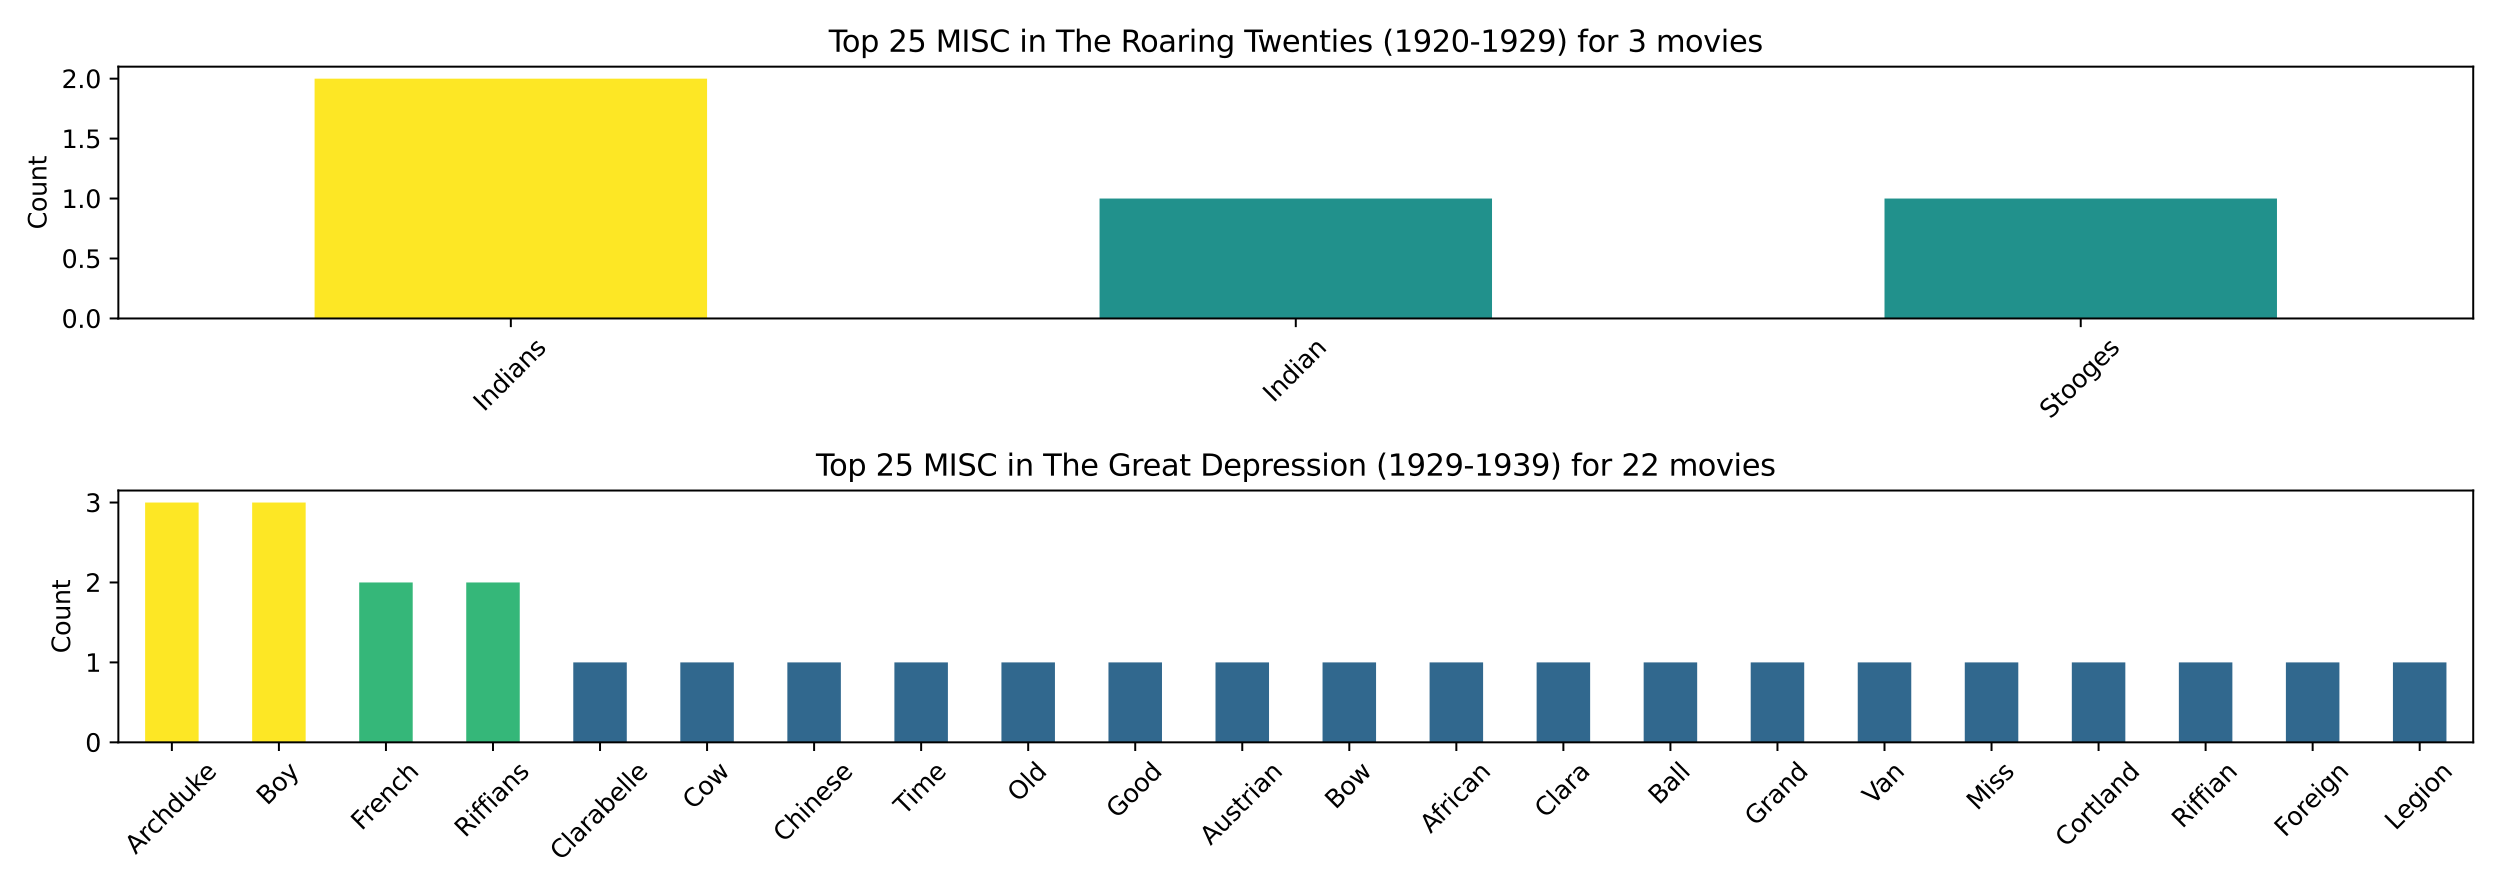<?xml version="1.0" encoding="utf-8" standalone="no"?>
<!DOCTYPE svg PUBLIC "-//W3C//DTD SVG 1.1//EN"
  "http://www.w3.org/Graphics/SVG/1.1/DTD/svg11.dtd">
<svg xmlns:xlink="http://www.w3.org/1999/xlink" width="1008pt" height="360pt" viewBox="0 0 1008 360" xmlns="http://www.w3.org/2000/svg" version="1.1">
 <defs>
  <style type="text/css">*{stroke-linejoin: round; stroke-linecap: butt}</style>
 </defs>
 <g id="figure_1">
  <g id="patch_1">
   <path d="M 0 360 
L 1008 360 
L 1008 0 
L 0 0 
z
" style="fill: #ffffff"/>
  </g>
  <g id="axes_1">
   <g id="patch_2">
    <path d="M 47.72 128.398 
L 997.2 128.398 
L 997.2 26.88 
L 47.72 26.88 
z
" style="fill: #ffffff"/>
   </g>
   <g id="patch_3">
    <path d="M 126.843 128.398 
L 285.09 128.398 
L 285.09 31.714 
L 126.843 31.714 
z
" clip-path="url(#p04b1a02434)" style="fill: #fde725"/>
   </g>
   <g id="patch_4">
    <path d="M 443.337 128.398 
L 601.583 128.398 
L 601.583 80.056 
L 443.337 80.056 
z
" clip-path="url(#p04b1a02434)" style="fill: #21918c"/>
   </g>
   <g id="patch_5">
    <path d="M 759.83 128.398 
L 918.077 128.398 
L 918.077 80.056 
L 759.83 80.056 
z
" clip-path="url(#p04b1a02434)" style="fill: #21918c"/>
   </g>
   <g id="matplotlib.axis_1">
    <g id="xtick_1">
     <g id="line2d_1">
      <defs>
       <path id="m61837e704a" d="M 0 0 
L 0 3.5 
" style="stroke: #000000; stroke-width: 0.8"/>
      </defs>
      <g>
       <use xlink:href="#m61837e704a" x="205.967" y="128.398" style="stroke: #000000; stroke-width: 0.8"/>
      </g>
     </g>
     <g id="text_1">
      <!-- Indians -->
      <g transform="translate(195.158 166.29) rotate(-45) scale(0.1 -0.1)">
       <defs>
        <path id="DejaVuSans-49" d="M 628 4666 
L 1259 4666 
L 1259 0 
L 628 0 
L 628 4666 
z
" transform="scale(0.016)"/>
        <path id="DejaVuSans-6e" d="M 3513 2113 
L 3513 0 
L 2938 0 
L 2938 2094 
Q 2938 2591 2744 2837 
Q 2550 3084 2163 3084 
Q 1697 3084 1428 2787 
Q 1159 2491 1159 1978 
L 1159 0 
L 581 0 
L 581 3500 
L 1159 3500 
L 1159 2956 
Q 1366 3272 1645 3428 
Q 1925 3584 2291 3584 
Q 2894 3584 3203 3211 
Q 3513 2838 3513 2113 
z
" transform="scale(0.016)"/>
        <path id="DejaVuSans-64" d="M 2906 2969 
L 2906 4863 
L 3481 4863 
L 3481 0 
L 2906 0 
L 2906 525 
Q 2725 213 2448 61 
Q 2172 -91 1784 -91 
Q 1150 -91 751 415 
Q 353 922 353 1747 
Q 353 2572 751 3078 
Q 1150 3584 1784 3584 
Q 2172 3584 2448 3432 
Q 2725 3281 2906 2969 
z
M 947 1747 
Q 947 1113 1208 752 
Q 1469 391 1925 391 
Q 2381 391 2643 752 
Q 2906 1113 2906 1747 
Q 2906 2381 2643 2742 
Q 2381 3103 1925 3103 
Q 1469 3103 1208 2742 
Q 947 2381 947 1747 
z
" transform="scale(0.016)"/>
        <path id="DejaVuSans-69" d="M 603 3500 
L 1178 3500 
L 1178 0 
L 603 0 
L 603 3500 
z
M 603 4863 
L 1178 4863 
L 1178 4134 
L 603 4134 
L 603 4863 
z
" transform="scale(0.016)"/>
        <path id="DejaVuSans-61" d="M 2194 1759 
Q 1497 1759 1228 1600 
Q 959 1441 959 1056 
Q 959 750 1161 570 
Q 1363 391 1709 391 
Q 2188 391 2477 730 
Q 2766 1069 2766 1631 
L 2766 1759 
L 2194 1759 
z
M 3341 1997 
L 3341 0 
L 2766 0 
L 2766 531 
Q 2569 213 2275 61 
Q 1981 -91 1556 -91 
Q 1019 -91 701 211 
Q 384 513 384 1019 
Q 384 1609 779 1909 
Q 1175 2209 1959 2209 
L 2766 2209 
L 2766 2266 
Q 2766 2663 2505 2880 
Q 2244 3097 1772 3097 
Q 1472 3097 1187 3025 
Q 903 2953 641 2809 
L 641 3341 
Q 956 3463 1253 3523 
Q 1550 3584 1831 3584 
Q 2591 3584 2966 3190 
Q 3341 2797 3341 1997 
z
" transform="scale(0.016)"/>
        <path id="DejaVuSans-73" d="M 2834 3397 
L 2834 2853 
Q 2591 2978 2328 3040 
Q 2066 3103 1784 3103 
Q 1356 3103 1142 2972 
Q 928 2841 928 2578 
Q 928 2378 1081 2264 
Q 1234 2150 1697 2047 
L 1894 2003 
Q 2506 1872 2764 1633 
Q 3022 1394 3022 966 
Q 3022 478 2636 193 
Q 2250 -91 1575 -91 
Q 1294 -91 989 -36 
Q 684 19 347 128 
L 347 722 
Q 666 556 975 473 
Q 1284 391 1588 391 
Q 1994 391 2212 530 
Q 2431 669 2431 922 
Q 2431 1156 2273 1281 
Q 2116 1406 1581 1522 
L 1381 1569 
Q 847 1681 609 1914 
Q 372 2147 372 2553 
Q 372 3047 722 3315 
Q 1072 3584 1716 3584 
Q 2034 3584 2315 3537 
Q 2597 3491 2834 3397 
z
" transform="scale(0.016)"/>
       </defs>
       <use xlink:href="#DejaVuSans-49"/>
       <use xlink:href="#DejaVuSans-6e" x="29.492"/>
       <use xlink:href="#DejaVuSans-64" x="92.871"/>
       <use xlink:href="#DejaVuSans-69" x="156.348"/>
       <use xlink:href="#DejaVuSans-61" x="184.131"/>
       <use xlink:href="#DejaVuSans-6e" x="245.41"/>
       <use xlink:href="#DejaVuSans-73" x="308.789"/>
      </g>
     </g>
    </g>
    <g id="xtick_2">
     <g id="line2d_2">
      <g>
       <use xlink:href="#m61837e704a" x="522.46" y="128.398" style="stroke: #000000; stroke-width: 0.8"/>
      </g>
     </g>
     <g id="text_2">
      <!-- Indian -->
      <g transform="translate(513.494 162.606) rotate(-45) scale(0.1 -0.1)">
       <use xlink:href="#DejaVuSans-49"/>
       <use xlink:href="#DejaVuSans-6e" x="29.492"/>
       <use xlink:href="#DejaVuSans-64" x="92.871"/>
       <use xlink:href="#DejaVuSans-69" x="156.348"/>
       <use xlink:href="#DejaVuSans-61" x="184.131"/>
       <use xlink:href="#DejaVuSans-6e" x="245.41"/>
      </g>
     </g>
    </g>
    <g id="xtick_3">
     <g id="line2d_3">
      <g>
       <use xlink:href="#m61837e704a" x="838.953" y="128.398" style="stroke: #000000; stroke-width: 0.8"/>
      </g>
     </g>
     <g id="text_3">
      <!-- Stooges -->
      <g transform="translate(826.686 169.209) rotate(-45) scale(0.1 -0.1)">
       <defs>
        <path id="DejaVuSans-53" d="M 3425 4513 
L 3425 3897 
Q 3066 4069 2747 4153 
Q 2428 4238 2131 4238 
Q 1616 4238 1336 4038 
Q 1056 3838 1056 3469 
Q 1056 3159 1242 3001 
Q 1428 2844 1947 2747 
L 2328 2669 
Q 3034 2534 3370 2195 
Q 3706 1856 3706 1288 
Q 3706 609 3251 259 
Q 2797 -91 1919 -91 
Q 1588 -91 1214 -16 
Q 841 59 441 206 
L 441 856 
Q 825 641 1194 531 
Q 1563 422 1919 422 
Q 2459 422 2753 634 
Q 3047 847 3047 1241 
Q 3047 1584 2836 1778 
Q 2625 1972 2144 2069 
L 1759 2144 
Q 1053 2284 737 2584 
Q 422 2884 422 3419 
Q 422 4038 858 4394 
Q 1294 4750 2059 4750 
Q 2388 4750 2728 4690 
Q 3069 4631 3425 4513 
z
" transform="scale(0.016)"/>
        <path id="DejaVuSans-74" d="M 1172 4494 
L 1172 3500 
L 2356 3500 
L 2356 3053 
L 1172 3053 
L 1172 1153 
Q 1172 725 1289 603 
Q 1406 481 1766 481 
L 2356 481 
L 2356 0 
L 1766 0 
Q 1100 0 847 248 
Q 594 497 594 1153 
L 594 3053 
L 172 3053 
L 172 3500 
L 594 3500 
L 594 4494 
L 1172 4494 
z
" transform="scale(0.016)"/>
        <path id="DejaVuSans-6f" d="M 1959 3097 
Q 1497 3097 1228 2736 
Q 959 2375 959 1747 
Q 959 1119 1226 758 
Q 1494 397 1959 397 
Q 2419 397 2687 759 
Q 2956 1122 2956 1747 
Q 2956 2369 2687 2733 
Q 2419 3097 1959 3097 
z
M 1959 3584 
Q 2709 3584 3137 3096 
Q 3566 2609 3566 1747 
Q 3566 888 3137 398 
Q 2709 -91 1959 -91 
Q 1206 -91 779 398 
Q 353 888 353 1747 
Q 353 2609 779 3096 
Q 1206 3584 1959 3584 
z
" transform="scale(0.016)"/>
        <path id="DejaVuSans-67" d="M 2906 1791 
Q 2906 2416 2648 2759 
Q 2391 3103 1925 3103 
Q 1463 3103 1205 2759 
Q 947 2416 947 1791 
Q 947 1169 1205 825 
Q 1463 481 1925 481 
Q 2391 481 2648 825 
Q 2906 1169 2906 1791 
z
M 3481 434 
Q 3481 -459 3084 -895 
Q 2688 -1331 1869 -1331 
Q 1566 -1331 1297 -1286 
Q 1028 -1241 775 -1147 
L 775 -588 
Q 1028 -725 1275 -790 
Q 1522 -856 1778 -856 
Q 2344 -856 2625 -561 
Q 2906 -266 2906 331 
L 2906 616 
Q 2728 306 2450 153 
Q 2172 0 1784 0 
Q 1141 0 747 490 
Q 353 981 353 1791 
Q 353 2603 747 3093 
Q 1141 3584 1784 3584 
Q 2172 3584 2450 3431 
Q 2728 3278 2906 2969 
L 2906 3500 
L 3481 3500 
L 3481 434 
z
" transform="scale(0.016)"/>
        <path id="DejaVuSans-65" d="M 3597 1894 
L 3597 1613 
L 953 1613 
Q 991 1019 1311 708 
Q 1631 397 2203 397 
Q 2534 397 2845 478 
Q 3156 559 3463 722 
L 3463 178 
Q 3153 47 2828 -22 
Q 2503 -91 2169 -91 
Q 1331 -91 842 396 
Q 353 884 353 1716 
Q 353 2575 817 3079 
Q 1281 3584 2069 3584 
Q 2775 3584 3186 3129 
Q 3597 2675 3597 1894 
z
M 3022 2063 
Q 3016 2534 2758 2815 
Q 2500 3097 2075 3097 
Q 1594 3097 1305 2825 
Q 1016 2553 972 2059 
L 3022 2063 
z
" transform="scale(0.016)"/>
       </defs>
       <use xlink:href="#DejaVuSans-53"/>
       <use xlink:href="#DejaVuSans-74" x="63.477"/>
       <use xlink:href="#DejaVuSans-6f" x="102.686"/>
       <use xlink:href="#DejaVuSans-6f" x="163.867"/>
       <use xlink:href="#DejaVuSans-67" x="225.049"/>
       <use xlink:href="#DejaVuSans-65" x="288.525"/>
       <use xlink:href="#DejaVuSans-73" x="350.049"/>
      </g>
     </g>
    </g>
   </g>
   <g id="matplotlib.axis_2">
    <g id="ytick_1">
     <g id="line2d_4">
      <defs>
       <path id="mbc89036f1a" d="M 0 0 
L -3.5 0 
" style="stroke: #000000; stroke-width: 0.8"/>
      </defs>
      <g>
       <use xlink:href="#mbc89036f1a" x="47.72" y="128.398" style="stroke: #000000; stroke-width: 0.8"/>
      </g>
     </g>
     <g id="text_4">
      <!-- 0.0 -->
      <g transform="translate(24.817 132.197) scale(0.1 -0.1)">
       <defs>
        <path id="DejaVuSans-30" d="M 2034 4250 
Q 1547 4250 1301 3770 
Q 1056 3291 1056 2328 
Q 1056 1369 1301 889 
Q 1547 409 2034 409 
Q 2525 409 2770 889 
Q 3016 1369 3016 2328 
Q 3016 3291 2770 3770 
Q 2525 4250 2034 4250 
z
M 2034 4750 
Q 2819 4750 3233 4129 
Q 3647 3509 3647 2328 
Q 3647 1150 3233 529 
Q 2819 -91 2034 -91 
Q 1250 -91 836 529 
Q 422 1150 422 2328 
Q 422 3509 836 4129 
Q 1250 4750 2034 4750 
z
" transform="scale(0.016)"/>
        <path id="DejaVuSans-2e" d="M 684 794 
L 1344 794 
L 1344 0 
L 684 0 
L 684 794 
z
" transform="scale(0.016)"/>
       </defs>
       <use xlink:href="#DejaVuSans-30"/>
       <use xlink:href="#DejaVuSans-2e" x="63.623"/>
       <use xlink:href="#DejaVuSans-30" x="95.41"/>
      </g>
     </g>
    </g>
    <g id="ytick_2">
     <g id="line2d_5">
      <g>
       <use xlink:href="#mbc89036f1a" x="47.72" y="104.227" style="stroke: #000000; stroke-width: 0.8"/>
      </g>
     </g>
     <g id="text_5">
      <!-- 0.5 -->
      <g transform="translate(24.817 108.026) scale(0.1 -0.1)">
       <defs>
        <path id="DejaVuSans-35" d="M 691 4666 
L 3169 4666 
L 3169 4134 
L 1269 4134 
L 1269 2991 
Q 1406 3038 1543 3061 
Q 1681 3084 1819 3084 
Q 2600 3084 3056 2656 
Q 3513 2228 3513 1497 
Q 3513 744 3044 326 
Q 2575 -91 1722 -91 
Q 1428 -91 1123 -41 
Q 819 9 494 109 
L 494 744 
Q 775 591 1075 516 
Q 1375 441 1709 441 
Q 2250 441 2565 725 
Q 2881 1009 2881 1497 
Q 2881 1984 2565 2268 
Q 2250 2553 1709 2553 
Q 1456 2553 1204 2497 
Q 953 2441 691 2322 
L 691 4666 
z
" transform="scale(0.016)"/>
       </defs>
       <use xlink:href="#DejaVuSans-30"/>
       <use xlink:href="#DejaVuSans-2e" x="63.623"/>
       <use xlink:href="#DejaVuSans-35" x="95.41"/>
      </g>
     </g>
    </g>
    <g id="ytick_3">
     <g id="line2d_6">
      <g>
       <use xlink:href="#mbc89036f1a" x="47.72" y="80.056" style="stroke: #000000; stroke-width: 0.8"/>
      </g>
     </g>
     <g id="text_6">
      <!-- 1.0 -->
      <g transform="translate(24.817 83.855) scale(0.1 -0.1)">
       <defs>
        <path id="DejaVuSans-31" d="M 794 531 
L 1825 531 
L 1825 4091 
L 703 3866 
L 703 4441 
L 1819 4666 
L 2450 4666 
L 2450 531 
L 3481 531 
L 3481 0 
L 794 0 
L 794 531 
z
" transform="scale(0.016)"/>
       </defs>
       <use xlink:href="#DejaVuSans-31"/>
       <use xlink:href="#DejaVuSans-2e" x="63.623"/>
       <use xlink:href="#DejaVuSans-30" x="95.41"/>
      </g>
     </g>
    </g>
    <g id="ytick_4">
     <g id="line2d_7">
      <g>
       <use xlink:href="#mbc89036f1a" x="47.72" y="55.885" style="stroke: #000000; stroke-width: 0.8"/>
      </g>
     </g>
     <g id="text_7">
      <!-- 1.5 -->
      <g transform="translate(24.817 59.684) scale(0.1 -0.1)">
       <use xlink:href="#DejaVuSans-31"/>
       <use xlink:href="#DejaVuSans-2e" x="63.623"/>
       <use xlink:href="#DejaVuSans-35" x="95.41"/>
      </g>
     </g>
    </g>
    <g id="ytick_5">
     <g id="line2d_8">
      <g>
       <use xlink:href="#mbc89036f1a" x="47.72" y="31.714" style="stroke: #000000; stroke-width: 0.8"/>
      </g>
     </g>
     <g id="text_8">
      <!-- 2.0 -->
      <g transform="translate(24.817 35.513) scale(0.1 -0.1)">
       <defs>
        <path id="DejaVuSans-32" d="M 1228 531 
L 3431 531 
L 3431 0 
L 469 0 
L 469 531 
Q 828 903 1448 1529 
Q 2069 2156 2228 2338 
Q 2531 2678 2651 2914 
Q 2772 3150 2772 3378 
Q 2772 3750 2511 3984 
Q 2250 4219 1831 4219 
Q 1534 4219 1204 4116 
Q 875 4013 500 3803 
L 500 4441 
Q 881 4594 1212 4672 
Q 1544 4750 1819 4750 
Q 2544 4750 2975 4387 
Q 3406 4025 3406 3419 
Q 3406 3131 3298 2873 
Q 3191 2616 2906 2266 
Q 2828 2175 2409 1742 
Q 1991 1309 1228 531 
z
" transform="scale(0.016)"/>
       </defs>
       <use xlink:href="#DejaVuSans-32"/>
       <use xlink:href="#DejaVuSans-2e" x="63.623"/>
       <use xlink:href="#DejaVuSans-30" x="95.41"/>
      </g>
     </g>
    </g>
    <g id="text_9">
     <!-- Count -->
     <g transform="translate(18.737 92.487) rotate(-90) scale(0.1 -0.1)">
      <defs>
       <path id="DejaVuSans-43" d="M 4122 4306 
L 4122 3641 
Q 3803 3938 3442 4084 
Q 3081 4231 2675 4231 
Q 1875 4231 1450 3742 
Q 1025 3253 1025 2328 
Q 1025 1406 1450 917 
Q 1875 428 2675 428 
Q 3081 428 3442 575 
Q 3803 722 4122 1019 
L 4122 359 
Q 3791 134 3420 21 
Q 3050 -91 2638 -91 
Q 1578 -91 968 557 
Q 359 1206 359 2328 
Q 359 3453 968 4101 
Q 1578 4750 2638 4750 
Q 3056 4750 3426 4639 
Q 3797 4528 4122 4306 
z
" transform="scale(0.016)"/>
       <path id="DejaVuSans-75" d="M 544 1381 
L 544 3500 
L 1119 3500 
L 1119 1403 
Q 1119 906 1312 657 
Q 1506 409 1894 409 
Q 2359 409 2629 706 
Q 2900 1003 2900 1516 
L 2900 3500 
L 3475 3500 
L 3475 0 
L 2900 0 
L 2900 538 
Q 2691 219 2414 64 
Q 2138 -91 1772 -91 
Q 1169 -91 856 284 
Q 544 659 544 1381 
z
M 1991 3584 
L 1991 3584 
z
" transform="scale(0.016)"/>
      </defs>
      <use xlink:href="#DejaVuSans-43"/>
      <use xlink:href="#DejaVuSans-6f" x="69.824"/>
      <use xlink:href="#DejaVuSans-75" x="131.006"/>
      <use xlink:href="#DejaVuSans-6e" x="194.385"/>
      <use xlink:href="#DejaVuSans-74" x="257.764"/>
     </g>
    </g>
   </g>
   <g id="patch_6">
    <path d="M 47.72 128.398 
L 47.72 26.88 
" style="fill: none; stroke: #000000; stroke-width: 0.8; stroke-linejoin: miter; stroke-linecap: square"/>
   </g>
   <g id="patch_7">
    <path d="M 997.2 128.398 
L 997.2 26.88 
" style="fill: none; stroke: #000000; stroke-width: 0.8; stroke-linejoin: miter; stroke-linecap: square"/>
   </g>
   <g id="patch_8">
    <path d="M 47.72 128.398 
L 997.2 128.398 
" style="fill: none; stroke: #000000; stroke-width: 0.8; stroke-linejoin: miter; stroke-linecap: square"/>
   </g>
   <g id="patch_9">
    <path d="M 47.72 26.88 
L 997.2 26.88 
" style="fill: none; stroke: #000000; stroke-width: 0.8; stroke-linejoin: miter; stroke-linecap: square"/>
   </g>
   <g id="text_10">
    <!-- Top 25 MISC in The Roaring Twenties (1920-1929) for 3 movies -->
    <g transform="translate(334.147 20.88) scale(0.12 -0.12)">
     <defs>
      <path id="DejaVuSans-54" d="M -19 4666 
L 3928 4666 
L 3928 4134 
L 2272 4134 
L 2272 0 
L 1638 0 
L 1638 4134 
L -19 4134 
L -19 4666 
z
" transform="scale(0.016)"/>
      <path id="DejaVuSans-70" d="M 1159 525 
L 1159 -1331 
L 581 -1331 
L 581 3500 
L 1159 3500 
L 1159 2969 
Q 1341 3281 1617 3432 
Q 1894 3584 2278 3584 
Q 2916 3584 3314 3078 
Q 3713 2572 3713 1747 
Q 3713 922 3314 415 
Q 2916 -91 2278 -91 
Q 1894 -91 1617 61 
Q 1341 213 1159 525 
z
M 3116 1747 
Q 3116 2381 2855 2742 
Q 2594 3103 2138 3103 
Q 1681 3103 1420 2742 
Q 1159 2381 1159 1747 
Q 1159 1113 1420 752 
Q 1681 391 2138 391 
Q 2594 391 2855 752 
Q 3116 1113 3116 1747 
z
" transform="scale(0.016)"/>
      <path id="DejaVuSans-20" transform="scale(0.016)"/>
      <path id="DejaVuSans-4d" d="M 628 4666 
L 1569 4666 
L 2759 1491 
L 3956 4666 
L 4897 4666 
L 4897 0 
L 4281 0 
L 4281 4097 
L 3078 897 
L 2444 897 
L 1241 4097 
L 1241 0 
L 628 0 
L 628 4666 
z
" transform="scale(0.016)"/>
      <path id="DejaVuSans-68" d="M 3513 2113 
L 3513 0 
L 2938 0 
L 2938 2094 
Q 2938 2591 2744 2837 
Q 2550 3084 2163 3084 
Q 1697 3084 1428 2787 
Q 1159 2491 1159 1978 
L 1159 0 
L 581 0 
L 581 4863 
L 1159 4863 
L 1159 2956 
Q 1366 3272 1645 3428 
Q 1925 3584 2291 3584 
Q 2894 3584 3203 3211 
Q 3513 2838 3513 2113 
z
" transform="scale(0.016)"/>
      <path id="DejaVuSans-52" d="M 2841 2188 
Q 3044 2119 3236 1894 
Q 3428 1669 3622 1275 
L 4263 0 
L 3584 0 
L 2988 1197 
Q 2756 1666 2539 1819 
Q 2322 1972 1947 1972 
L 1259 1972 
L 1259 0 
L 628 0 
L 628 4666 
L 2053 4666 
Q 2853 4666 3247 4331 
Q 3641 3997 3641 3322 
Q 3641 2881 3436 2590 
Q 3231 2300 2841 2188 
z
M 1259 4147 
L 1259 2491 
L 2053 2491 
Q 2509 2491 2742 2702 
Q 2975 2913 2975 3322 
Q 2975 3731 2742 3939 
Q 2509 4147 2053 4147 
L 1259 4147 
z
" transform="scale(0.016)"/>
      <path id="DejaVuSans-72" d="M 2631 2963 
Q 2534 3019 2420 3045 
Q 2306 3072 2169 3072 
Q 1681 3072 1420 2755 
Q 1159 2438 1159 1844 
L 1159 0 
L 581 0 
L 581 3500 
L 1159 3500 
L 1159 2956 
Q 1341 3275 1631 3429 
Q 1922 3584 2338 3584 
Q 2397 3584 2469 3576 
Q 2541 3569 2628 3553 
L 2631 2963 
z
" transform="scale(0.016)"/>
      <path id="DejaVuSans-77" d="M 269 3500 
L 844 3500 
L 1563 769 
L 2278 3500 
L 2956 3500 
L 3675 769 
L 4391 3500 
L 4966 3500 
L 4050 0 
L 3372 0 
L 2619 2869 
L 1863 0 
L 1184 0 
L 269 3500 
z
" transform="scale(0.016)"/>
      <path id="DejaVuSans-28" d="M 1984 4856 
Q 1566 4138 1362 3434 
Q 1159 2731 1159 2009 
Q 1159 1288 1364 580 
Q 1569 -128 1984 -844 
L 1484 -844 
Q 1016 -109 783 600 
Q 550 1309 550 2009 
Q 550 2706 781 3412 
Q 1013 4119 1484 4856 
L 1984 4856 
z
" transform="scale(0.016)"/>
      <path id="DejaVuSans-39" d="M 703 97 
L 703 672 
Q 941 559 1184 500 
Q 1428 441 1663 441 
Q 2288 441 2617 861 
Q 2947 1281 2994 2138 
Q 2813 1869 2534 1725 
Q 2256 1581 1919 1581 
Q 1219 1581 811 2004 
Q 403 2428 403 3163 
Q 403 3881 828 4315 
Q 1253 4750 1959 4750 
Q 2769 4750 3195 4129 
Q 3622 3509 3622 2328 
Q 3622 1225 3098 567 
Q 2575 -91 1691 -91 
Q 1453 -91 1209 -44 
Q 966 3 703 97 
z
M 1959 2075 
Q 2384 2075 2632 2365 
Q 2881 2656 2881 3163 
Q 2881 3666 2632 3958 
Q 2384 4250 1959 4250 
Q 1534 4250 1286 3958 
Q 1038 3666 1038 3163 
Q 1038 2656 1286 2365 
Q 1534 2075 1959 2075 
z
" transform="scale(0.016)"/>
      <path id="DejaVuSans-2d" d="M 313 2009 
L 1997 2009 
L 1997 1497 
L 313 1497 
L 313 2009 
z
" transform="scale(0.016)"/>
      <path id="DejaVuSans-29" d="M 513 4856 
L 1013 4856 
Q 1481 4119 1714 3412 
Q 1947 2706 1947 2009 
Q 1947 1309 1714 600 
Q 1481 -109 1013 -844 
L 513 -844 
Q 928 -128 1133 580 
Q 1338 1288 1338 2009 
Q 1338 2731 1133 3434 
Q 928 4138 513 4856 
z
" transform="scale(0.016)"/>
      <path id="DejaVuSans-66" d="M 2375 4863 
L 2375 4384 
L 1825 4384 
Q 1516 4384 1395 4259 
Q 1275 4134 1275 3809 
L 1275 3500 
L 2222 3500 
L 2222 3053 
L 1275 3053 
L 1275 0 
L 697 0 
L 697 3053 
L 147 3053 
L 147 3500 
L 697 3500 
L 697 3744 
Q 697 4328 969 4595 
Q 1241 4863 1831 4863 
L 2375 4863 
z
" transform="scale(0.016)"/>
      <path id="DejaVuSans-33" d="M 2597 2516 
Q 3050 2419 3304 2112 
Q 3559 1806 3559 1356 
Q 3559 666 3084 287 
Q 2609 -91 1734 -91 
Q 1441 -91 1130 -33 
Q 819 25 488 141 
L 488 750 
Q 750 597 1062 519 
Q 1375 441 1716 441 
Q 2309 441 2620 675 
Q 2931 909 2931 1356 
Q 2931 1769 2642 2001 
Q 2353 2234 1838 2234 
L 1294 2234 
L 1294 2753 
L 1863 2753 
Q 2328 2753 2575 2939 
Q 2822 3125 2822 3475 
Q 2822 3834 2567 4026 
Q 2313 4219 1838 4219 
Q 1578 4219 1281 4162 
Q 984 4106 628 3988 
L 628 4550 
Q 988 4650 1302 4700 
Q 1616 4750 1894 4750 
Q 2613 4750 3031 4423 
Q 3450 4097 3450 3541 
Q 3450 3153 3228 2886 
Q 3006 2619 2597 2516 
z
" transform="scale(0.016)"/>
      <path id="DejaVuSans-6d" d="M 3328 2828 
Q 3544 3216 3844 3400 
Q 4144 3584 4550 3584 
Q 5097 3584 5394 3201 
Q 5691 2819 5691 2113 
L 5691 0 
L 5113 0 
L 5113 2094 
Q 5113 2597 4934 2840 
Q 4756 3084 4391 3084 
Q 3944 3084 3684 2787 
Q 3425 2491 3425 1978 
L 3425 0 
L 2847 0 
L 2847 2094 
Q 2847 2600 2669 2842 
Q 2491 3084 2119 3084 
Q 1678 3084 1418 2786 
Q 1159 2488 1159 1978 
L 1159 0 
L 581 0 
L 581 3500 
L 1159 3500 
L 1159 2956 
Q 1356 3278 1631 3431 
Q 1906 3584 2284 3584 
Q 2666 3584 2933 3390 
Q 3200 3197 3328 2828 
z
" transform="scale(0.016)"/>
      <path id="DejaVuSans-76" d="M 191 3500 
L 800 3500 
L 1894 563 
L 2988 3500 
L 3597 3500 
L 2284 0 
L 1503 0 
L 191 3500 
z
" transform="scale(0.016)"/>
     </defs>
     <use xlink:href="#DejaVuSans-54"/>
     <use xlink:href="#DejaVuSans-6f" x="44.084"/>
     <use xlink:href="#DejaVuSans-70" x="105.266"/>
     <use xlink:href="#DejaVuSans-20" x="168.742"/>
     <use xlink:href="#DejaVuSans-32" x="200.529"/>
     <use xlink:href="#DejaVuSans-35" x="264.152"/>
     <use xlink:href="#DejaVuSans-20" x="327.775"/>
     <use xlink:href="#DejaVuSans-4d" x="359.562"/>
     <use xlink:href="#DejaVuSans-49" x="445.842"/>
     <use xlink:href="#DejaVuSans-53" x="475.334"/>
     <use xlink:href="#DejaVuSans-43" x="538.811"/>
     <use xlink:href="#DejaVuSans-20" x="608.635"/>
     <use xlink:href="#DejaVuSans-69" x="640.422"/>
     <use xlink:href="#DejaVuSans-6e" x="668.205"/>
     <use xlink:href="#DejaVuSans-20" x="731.584"/>
     <use xlink:href="#DejaVuSans-54" x="763.371"/>
     <use xlink:href="#DejaVuSans-68" x="824.455"/>
     <use xlink:href="#DejaVuSans-65" x="887.834"/>
     <use xlink:href="#DejaVuSans-20" x="949.357"/>
     <use xlink:href="#DejaVuSans-52" x="981.145"/>
     <use xlink:href="#DejaVuSans-6f" x="1046.127"/>
     <use xlink:href="#DejaVuSans-61" x="1107.309"/>
     <use xlink:href="#DejaVuSans-72" x="1168.588"/>
     <use xlink:href="#DejaVuSans-69" x="1209.701"/>
     <use xlink:href="#DejaVuSans-6e" x="1237.484"/>
     <use xlink:href="#DejaVuSans-67" x="1300.863"/>
     <use xlink:href="#DejaVuSans-20" x="1364.34"/>
     <use xlink:href="#DejaVuSans-54" x="1396.127"/>
     <use xlink:href="#DejaVuSans-77" x="1440.711"/>
     <use xlink:href="#DejaVuSans-65" x="1522.498"/>
     <use xlink:href="#DejaVuSans-6e" x="1584.021"/>
     <use xlink:href="#DejaVuSans-74" x="1647.4"/>
     <use xlink:href="#DejaVuSans-69" x="1686.609"/>
     <use xlink:href="#DejaVuSans-65" x="1714.393"/>
     <use xlink:href="#DejaVuSans-73" x="1775.916"/>
     <use xlink:href="#DejaVuSans-20" x="1828.016"/>
     <use xlink:href="#DejaVuSans-28" x="1859.803"/>
     <use xlink:href="#DejaVuSans-31" x="1898.816"/>
     <use xlink:href="#DejaVuSans-39" x="1962.439"/>
     <use xlink:href="#DejaVuSans-32" x="2026.062"/>
     <use xlink:href="#DejaVuSans-30" x="2089.686"/>
     <use xlink:href="#DejaVuSans-2d" x="2153.309"/>
     <use xlink:href="#DejaVuSans-31" x="2189.393"/>
     <use xlink:href="#DejaVuSans-39" x="2253.016"/>
     <use xlink:href="#DejaVuSans-32" x="2316.639"/>
     <use xlink:href="#DejaVuSans-39" x="2380.262"/>
     <use xlink:href="#DejaVuSans-29" x="2443.885"/>
     <use xlink:href="#DejaVuSans-20" x="2482.898"/>
     <use xlink:href="#DejaVuSans-66" x="2514.686"/>
     <use xlink:href="#DejaVuSans-6f" x="2549.891"/>
     <use xlink:href="#DejaVuSans-72" x="2611.072"/>
     <use xlink:href="#DejaVuSans-20" x="2652.186"/>
     <use xlink:href="#DejaVuSans-33" x="2683.973"/>
     <use xlink:href="#DejaVuSans-20" x="2747.596"/>
     <use xlink:href="#DejaVuSans-6d" x="2779.383"/>
     <use xlink:href="#DejaVuSans-6f" x="2876.795"/>
     <use xlink:href="#DejaVuSans-76" x="2937.977"/>
     <use xlink:href="#DejaVuSans-69" x="2997.156"/>
     <use xlink:href="#DejaVuSans-65" x="3024.939"/>
     <use xlink:href="#DejaVuSans-73" x="3086.463"/>
    </g>
   </g>
  </g>
  <g id="axes_2">
   <g id="patch_10">
    <path d="M 47.72 299.307 
L 997.2 299.307 
L 997.2 197.789 
L 47.72 197.789 
z
" style="fill: #ffffff"/>
   </g>
   <g id="patch_11">
    <path d="M 58.51 299.307 
L 80.089 299.307 
L 80.089 202.623 
L 58.51 202.623 
z
" clip-path="url(#p9525dee0ad)" style="fill: #fde725"/>
   </g>
   <g id="patch_12">
    <path d="M 101.668 299.307 
L 123.247 299.307 
L 123.247 202.623 
L 101.668 202.623 
z
" clip-path="url(#p9525dee0ad)" style="fill: #fde725"/>
   </g>
   <g id="patch_13">
    <path d="M 144.826 299.307 
L 166.405 299.307 
L 166.405 234.851 
L 144.826 234.851 
z
" clip-path="url(#p9525dee0ad)" style="fill: #35b779"/>
   </g>
   <g id="patch_14">
    <path d="M 187.984 299.307 
L 209.563 299.307 
L 209.563 234.851 
L 187.984 234.851 
z
" clip-path="url(#p9525dee0ad)" style="fill: #35b779"/>
   </g>
   <g id="patch_15">
    <path d="M 231.142 299.307 
L 252.721 299.307 
L 252.721 267.079 
L 231.142 267.079 
z
" clip-path="url(#p9525dee0ad)" style="fill: #31688e"/>
   </g>
   <g id="patch_16">
    <path d="M 274.3 299.307 
L 295.88 299.307 
L 295.88 267.079 
L 274.3 267.079 
z
" clip-path="url(#p9525dee0ad)" style="fill: #31688e"/>
   </g>
   <g id="patch_17">
    <path d="M 317.459 299.307 
L 339.038 299.307 
L 339.038 267.079 
L 317.459 267.079 
z
" clip-path="url(#p9525dee0ad)" style="fill: #31688e"/>
   </g>
   <g id="patch_18">
    <path d="M 360.617 299.307 
L 382.196 299.307 
L 382.196 267.079 
L 360.617 267.079 
z
" clip-path="url(#p9525dee0ad)" style="fill: #31688e"/>
   </g>
   <g id="patch_19">
    <path d="M 403.775 299.307 
L 425.354 299.307 
L 425.354 267.079 
L 403.775 267.079 
z
" clip-path="url(#p9525dee0ad)" style="fill: #31688e"/>
   </g>
   <g id="patch_20">
    <path d="M 446.933 299.307 
L 468.512 299.307 
L 468.512 267.079 
L 446.933 267.079 
z
" clip-path="url(#p9525dee0ad)" style="fill: #31688e"/>
   </g>
   <g id="patch_21">
    <path d="M 490.091 299.307 
L 511.67 299.307 
L 511.67 267.079 
L 490.091 267.079 
z
" clip-path="url(#p9525dee0ad)" style="fill: #31688e"/>
   </g>
   <g id="patch_22">
    <path d="M 533.25 299.307 
L 554.829 299.307 
L 554.829 267.079 
L 533.25 267.079 
z
" clip-path="url(#p9525dee0ad)" style="fill: #31688e"/>
   </g>
   <g id="patch_23">
    <path d="M 576.408 299.307 
L 597.987 299.307 
L 597.987 267.079 
L 576.408 267.079 
z
" clip-path="url(#p9525dee0ad)" style="fill: #31688e"/>
   </g>
   <g id="patch_24">
    <path d="M 619.566 299.307 
L 641.145 299.307 
L 641.145 267.079 
L 619.566 267.079 
z
" clip-path="url(#p9525dee0ad)" style="fill: #31688e"/>
   </g>
   <g id="patch_25">
    <path d="M 662.724 299.307 
L 684.303 299.307 
L 684.303 267.079 
L 662.724 267.079 
z
" clip-path="url(#p9525dee0ad)" style="fill: #31688e"/>
   </g>
   <g id="patch_26">
    <path d="M 705.882 299.307 
L 727.461 299.307 
L 727.461 267.079 
L 705.882 267.079 
z
" clip-path="url(#p9525dee0ad)" style="fill: #31688e"/>
   </g>
   <g id="patch_27">
    <path d="M 749.04 299.307 
L 770.62 299.307 
L 770.62 267.079 
L 749.04 267.079 
z
" clip-path="url(#p9525dee0ad)" style="fill: #31688e"/>
   </g>
   <g id="patch_28">
    <path d="M 792.199 299.307 
L 813.778 299.307 
L 813.778 267.079 
L 792.199 267.079 
z
" clip-path="url(#p9525dee0ad)" style="fill: #31688e"/>
   </g>
   <g id="patch_29">
    <path d="M 835.357 299.307 
L 856.936 299.307 
L 856.936 267.079 
L 835.357 267.079 
z
" clip-path="url(#p9525dee0ad)" style="fill: #31688e"/>
   </g>
   <g id="patch_30">
    <path d="M 878.515 299.307 
L 900.094 299.307 
L 900.094 267.079 
L 878.515 267.079 
z
" clip-path="url(#p9525dee0ad)" style="fill: #31688e"/>
   </g>
   <g id="patch_31">
    <path d="M 921.673 299.307 
L 943.252 299.307 
L 943.252 267.079 
L 921.673 267.079 
z
" clip-path="url(#p9525dee0ad)" style="fill: #31688e"/>
   </g>
   <g id="patch_32">
    <path d="M 964.831 299.307 
L 986.41 299.307 
L 986.41 267.079 
L 964.831 267.079 
z
" clip-path="url(#p9525dee0ad)" style="fill: #31688e"/>
   </g>
   <g id="matplotlib.axis_3">
    <g id="xtick_4">
     <g id="line2d_9">
      <g>
       <use xlink:href="#m61837e704a" x="69.299" y="299.307" style="stroke: #000000; stroke-width: 0.8"/>
      </g>
     </g>
     <g id="text_11">
      <!-- Archduke -->
      <g transform="translate(54.693 344.793) rotate(-45) scale(0.1 -0.1)">
       <defs>
        <path id="DejaVuSans-41" d="M 2188 4044 
L 1331 1722 
L 3047 1722 
L 2188 4044 
z
M 1831 4666 
L 2547 4666 
L 4325 0 
L 3669 0 
L 3244 1197 
L 1141 1197 
L 716 0 
L 50 0 
L 1831 4666 
z
" transform="scale(0.016)"/>
        <path id="DejaVuSans-63" d="M 3122 3366 
L 3122 2828 
Q 2878 2963 2633 3030 
Q 2388 3097 2138 3097 
Q 1578 3097 1268 2742 
Q 959 2388 959 1747 
Q 959 1106 1268 751 
Q 1578 397 2138 397 
Q 2388 397 2633 464 
Q 2878 531 3122 666 
L 3122 134 
Q 2881 22 2623 -34 
Q 2366 -91 2075 -91 
Q 1284 -91 818 406 
Q 353 903 353 1747 
Q 353 2603 823 3093 
Q 1294 3584 2113 3584 
Q 2378 3584 2631 3529 
Q 2884 3475 3122 3366 
z
" transform="scale(0.016)"/>
        <path id="DejaVuSans-6b" d="M 581 4863 
L 1159 4863 
L 1159 1991 
L 2875 3500 
L 3609 3500 
L 1753 1863 
L 3688 0 
L 2938 0 
L 1159 1709 
L 1159 0 
L 581 0 
L 581 4863 
z
" transform="scale(0.016)"/>
       </defs>
       <use xlink:href="#DejaVuSans-41"/>
       <use xlink:href="#DejaVuSans-72" x="68.408"/>
       <use xlink:href="#DejaVuSans-63" x="107.271"/>
       <use xlink:href="#DejaVuSans-68" x="162.252"/>
       <use xlink:href="#DejaVuSans-64" x="225.631"/>
       <use xlink:href="#DejaVuSans-75" x="289.107"/>
       <use xlink:href="#DejaVuSans-6b" x="352.486"/>
       <use xlink:href="#DejaVuSans-65" x="406.771"/>
      </g>
     </g>
    </g>
    <g id="xtick_5">
     <g id="line2d_10">
      <g>
       <use xlink:href="#m61837e704a" x="112.457" y="299.307" style="stroke: #000000; stroke-width: 0.8"/>
      </g>
     </g>
     <g id="text_12">
      <!-- Boy -->
      <g transform="translate(107.727 325.043) rotate(-45) scale(0.1 -0.1)">
       <defs>
        <path id="DejaVuSans-42" d="M 1259 2228 
L 1259 519 
L 2272 519 
Q 2781 519 3026 730 
Q 3272 941 3272 1375 
Q 3272 1813 3026 2020 
Q 2781 2228 2272 2228 
L 1259 2228 
z
M 1259 4147 
L 1259 2741 
L 2194 2741 
Q 2656 2741 2882 2914 
Q 3109 3088 3109 3444 
Q 3109 3797 2882 3972 
Q 2656 4147 2194 4147 
L 1259 4147 
z
M 628 4666 
L 2241 4666 
Q 2963 4666 3353 4366 
Q 3744 4066 3744 3513 
Q 3744 3084 3544 2831 
Q 3344 2578 2956 2516 
Q 3422 2416 3680 2098 
Q 3938 1781 3938 1306 
Q 3938 681 3513 340 
Q 3088 0 2303 0 
L 628 0 
L 628 4666 
z
" transform="scale(0.016)"/>
        <path id="DejaVuSans-79" d="M 2059 -325 
Q 1816 -950 1584 -1140 
Q 1353 -1331 966 -1331 
L 506 -1331 
L 506 -850 
L 844 -850 
Q 1081 -850 1212 -737 
Q 1344 -625 1503 -206 
L 1606 56 
L 191 3500 
L 800 3500 
L 1894 763 
L 2988 3500 
L 3597 3500 
L 2059 -325 
z
" transform="scale(0.016)"/>
       </defs>
       <use xlink:href="#DejaVuSans-42"/>
       <use xlink:href="#DejaVuSans-6f" x="68.604"/>
       <use xlink:href="#DejaVuSans-79" x="129.785"/>
      </g>
     </g>
    </g>
    <g id="xtick_6">
     <g id="line2d_11">
      <g>
       <use xlink:href="#m61837e704a" x="155.615" y="299.307" style="stroke: #000000; stroke-width: 0.8"/>
      </g>
     </g>
     <g id="text_13">
      <!-- French -->
      <g transform="translate(145.815 335.183) rotate(-45) scale(0.1 -0.1)">
       <defs>
        <path id="DejaVuSans-46" d="M 628 4666 
L 3309 4666 
L 3309 4134 
L 1259 4134 
L 1259 2759 
L 3109 2759 
L 3109 2228 
L 1259 2228 
L 1259 0 
L 628 0 
L 628 4666 
z
" transform="scale(0.016)"/>
       </defs>
       <use xlink:href="#DejaVuSans-46"/>
       <use xlink:href="#DejaVuSans-72" x="50.27"/>
       <use xlink:href="#DejaVuSans-65" x="89.133"/>
       <use xlink:href="#DejaVuSans-6e" x="150.656"/>
       <use xlink:href="#DejaVuSans-63" x="214.035"/>
       <use xlink:href="#DejaVuSans-68" x="269.016"/>
      </g>
     </g>
    </g>
    <g id="xtick_7">
     <g id="line2d_12">
      <g>
       <use xlink:href="#m61837e704a" x="198.774" y="299.307" style="stroke: #000000; stroke-width: 0.8"/>
      </g>
     </g>
     <g id="text_14">
      <!-- Riffians -->
      <g transform="translate(187.565 337.999) rotate(-45) scale(0.1 -0.1)">
       <use xlink:href="#DejaVuSans-52"/>
       <use xlink:href="#DejaVuSans-69" x="69.482"/>
       <use xlink:href="#DejaVuSans-66" x="97.266"/>
       <use xlink:href="#DejaVuSans-66" x="132.471"/>
       <use xlink:href="#DejaVuSans-69" x="167.676"/>
       <use xlink:href="#DejaVuSans-61" x="195.459"/>
       <use xlink:href="#DejaVuSans-6e" x="256.738"/>
       <use xlink:href="#DejaVuSans-73" x="320.117"/>
      </g>
     </g>
    </g>
    <g id="xtick_8">
     <g id="line2d_13">
      <g>
       <use xlink:href="#m61837e704a" x="241.932" y="299.307" style="stroke: #000000; stroke-width: 0.8"/>
      </g>
     </g>
     <g id="text_15">
      <!-- Clarabelle -->
      <g transform="translate(226.085 347.275) rotate(-45) scale(0.1 -0.1)">
       <defs>
        <path id="DejaVuSans-6c" d="M 603 4863 
L 1178 4863 
L 1178 0 
L 603 0 
L 603 4863 
z
" transform="scale(0.016)"/>
        <path id="DejaVuSans-62" d="M 3116 1747 
Q 3116 2381 2855 2742 
Q 2594 3103 2138 3103 
Q 1681 3103 1420 2742 
Q 1159 2381 1159 1747 
Q 1159 1113 1420 752 
Q 1681 391 2138 391 
Q 2594 391 2855 752 
Q 3116 1113 3116 1747 
z
M 1159 2969 
Q 1341 3281 1617 3432 
Q 1894 3584 2278 3584 
Q 2916 3584 3314 3078 
Q 3713 2572 3713 1747 
Q 3713 922 3314 415 
Q 2916 -91 2278 -91 
Q 1894 -91 1617 61 
Q 1341 213 1159 525 
L 1159 0 
L 581 0 
L 581 4863 
L 1159 4863 
L 1159 2969 
z
" transform="scale(0.016)"/>
       </defs>
       <use xlink:href="#DejaVuSans-43"/>
       <use xlink:href="#DejaVuSans-6c" x="69.824"/>
       <use xlink:href="#DejaVuSans-61" x="97.607"/>
       <use xlink:href="#DejaVuSans-72" x="158.887"/>
       <use xlink:href="#DejaVuSans-61" x="200"/>
       <use xlink:href="#DejaVuSans-62" x="261.279"/>
       <use xlink:href="#DejaVuSans-65" x="324.756"/>
       <use xlink:href="#DejaVuSans-6c" x="386.279"/>
       <use xlink:href="#DejaVuSans-6c" x="414.062"/>
       <use xlink:href="#DejaVuSans-65" x="441.846"/>
      </g>
     </g>
    </g>
    <g id="xtick_9">
     <g id="line2d_14">
      <g>
       <use xlink:href="#m61837e704a" x="285.09" y="299.307" style="stroke: #000000; stroke-width: 0.8"/>
      </g>
     </g>
     <g id="text_16">
      <!-- Cow -->
      <g transform="translate(279.518 326.727) rotate(-45) scale(0.1 -0.1)">
       <use xlink:href="#DejaVuSans-43"/>
       <use xlink:href="#DejaVuSans-6f" x="69.824"/>
       <use xlink:href="#DejaVuSans-77" x="131.006"/>
      </g>
     </g>
    </g>
    <g id="xtick_10">
     <g id="line2d_15">
      <g>
       <use xlink:href="#m61837e704a" x="328.248" y="299.307" style="stroke: #000000; stroke-width: 0.8"/>
      </g>
     </g>
     <g id="text_17">
      <!-- Chinese -->
      <g transform="translate(316.074 339.93) rotate(-45) scale(0.1 -0.1)">
       <use xlink:href="#DejaVuSans-43"/>
       <use xlink:href="#DejaVuSans-68" x="69.824"/>
       <use xlink:href="#DejaVuSans-69" x="133.203"/>
       <use xlink:href="#DejaVuSans-6e" x="160.986"/>
       <use xlink:href="#DejaVuSans-65" x="224.365"/>
       <use xlink:href="#DejaVuSans-73" x="285.889"/>
       <use xlink:href="#DejaVuSans-65" x="337.988"/>
      </g>
     </g>
    </g>
    <g id="xtick_11">
     <g id="line2d_16">
      <g>
       <use xlink:href="#m61837e704a" x="371.406" y="299.307" style="stroke: #000000; stroke-width: 0.8"/>
      </g>
     </g>
     <g id="text_18">
      <!-- Time -->
      <g transform="translate(364.707 328.981) rotate(-45) scale(0.1 -0.1)">
       <use xlink:href="#DejaVuSans-54"/>
       <use xlink:href="#DejaVuSans-69" x="57.959"/>
       <use xlink:href="#DejaVuSans-6d" x="85.742"/>
       <use xlink:href="#DejaVuSans-65" x="183.154"/>
      </g>
     </g>
    </g>
    <g id="xtick_12">
     <g id="line2d_17">
      <g>
       <use xlink:href="#m61837e704a" x="414.565" y="299.307" style="stroke: #000000; stroke-width: 0.8"/>
      </g>
     </g>
     <g id="text_19">
      <!-- Old -->
      <g transform="translate(410.506 323.7) rotate(-45) scale(0.1 -0.1)">
       <defs>
        <path id="DejaVuSans-4f" d="M 2522 4238 
Q 1834 4238 1429 3725 
Q 1025 3213 1025 2328 
Q 1025 1447 1429 934 
Q 1834 422 2522 422 
Q 3209 422 3611 934 
Q 4013 1447 4013 2328 
Q 4013 3213 3611 3725 
Q 3209 4238 2522 4238 
z
M 2522 4750 
Q 3503 4750 4090 4092 
Q 4678 3434 4678 2328 
Q 4678 1225 4090 567 
Q 3503 -91 2522 -91 
Q 1538 -91 948 565 
Q 359 1222 359 2328 
Q 359 3434 948 4092 
Q 1538 4750 2522 4750 
z
" transform="scale(0.016)"/>
       </defs>
       <use xlink:href="#DejaVuSans-4f"/>
       <use xlink:href="#DejaVuSans-6c" x="78.711"/>
       <use xlink:href="#DejaVuSans-64" x="106.494"/>
      </g>
     </g>
    </g>
    <g id="xtick_13">
     <g id="line2d_18">
      <g>
       <use xlink:href="#m61837e704a" x="457.723" y="299.307" style="stroke: #000000; stroke-width: 0.8"/>
      </g>
     </g>
     <g id="text_20">
      <!-- Good -->
      <g transform="translate(450.363 330.301) rotate(-45) scale(0.1 -0.1)">
       <defs>
        <path id="DejaVuSans-47" d="M 3809 666 
L 3809 1919 
L 2778 1919 
L 2778 2438 
L 4434 2438 
L 4434 434 
Q 4069 175 3628 42 
Q 3188 -91 2688 -91 
Q 1594 -91 976 548 
Q 359 1188 359 2328 
Q 359 3472 976 4111 
Q 1594 4750 2688 4750 
Q 3144 4750 3555 4637 
Q 3966 4525 4313 4306 
L 4313 3634 
Q 3963 3931 3569 4081 
Q 3175 4231 2741 4231 
Q 1884 4231 1454 3753 
Q 1025 3275 1025 2328 
Q 1025 1384 1454 906 
Q 1884 428 2741 428 
Q 3075 428 3337 486 
Q 3600 544 3809 666 
z
" transform="scale(0.016)"/>
       </defs>
       <use xlink:href="#DejaVuSans-47"/>
       <use xlink:href="#DejaVuSans-6f" x="77.49"/>
       <use xlink:href="#DejaVuSans-6f" x="138.672"/>
       <use xlink:href="#DejaVuSans-64" x="199.854"/>
      </g>
     </g>
    </g>
    <g id="xtick_14">
     <g id="line2d_19">
      <g>
       <use xlink:href="#m61837e704a" x="500.881" y="299.307" style="stroke: #000000; stroke-width: 0.8"/>
      </g>
     </g>
     <g id="text_21">
      <!-- Austrian -->
      <g transform="translate(488.102 341.14) rotate(-45) scale(0.1 -0.1)">
       <use xlink:href="#DejaVuSans-41"/>
       <use xlink:href="#DejaVuSans-75" x="68.408"/>
       <use xlink:href="#DejaVuSans-73" x="131.787"/>
       <use xlink:href="#DejaVuSans-74" x="183.887"/>
       <use xlink:href="#DejaVuSans-72" x="223.096"/>
       <use xlink:href="#DejaVuSans-69" x="264.209"/>
       <use xlink:href="#DejaVuSans-61" x="291.992"/>
       <use xlink:href="#DejaVuSans-6e" x="353.271"/>
      </g>
     </g>
    </g>
    <g id="xtick_15">
     <g id="line2d_20">
      <g>
       <use xlink:href="#m61837e704a" x="544.039" y="299.307" style="stroke: #000000; stroke-width: 0.8"/>
      </g>
     </g>
     <g id="text_22">
      <!-- Bow -->
      <g transform="translate(538.51 326.641) rotate(-45) scale(0.1 -0.1)">
       <use xlink:href="#DejaVuSans-42"/>
       <use xlink:href="#DejaVuSans-6f" x="68.604"/>
       <use xlink:href="#DejaVuSans-77" x="129.785"/>
      </g>
     </g>
    </g>
    <g id="xtick_16">
     <g id="line2d_21">
      <g>
       <use xlink:href="#m61837e704a" x="587.197" y="299.307" style="stroke: #000000; stroke-width: 0.8"/>
      </g>
     </g>
     <g id="text_23">
      <!-- African -->
      <g transform="translate(576.827 336.324) rotate(-45) scale(0.1 -0.1)">
       <use xlink:href="#DejaVuSans-41"/>
       <use xlink:href="#DejaVuSans-66" x="64.783"/>
       <use xlink:href="#DejaVuSans-72" x="99.988"/>
       <use xlink:href="#DejaVuSans-69" x="141.102"/>
       <use xlink:href="#DejaVuSans-63" x="168.885"/>
       <use xlink:href="#DejaVuSans-61" x="223.865"/>
       <use xlink:href="#DejaVuSans-6e" x="285.145"/>
      </g>
     </g>
    </g>
    <g id="xtick_17">
     <g id="line2d_22">
      <g>
       <use xlink:href="#m61837e704a" x="630.355" y="299.307" style="stroke: #000000; stroke-width: 0.8"/>
      </g>
     </g>
     <g id="text_24">
      <!-- Clara -->
      <g transform="translate(623.069 330.155) rotate(-45) scale(0.1 -0.1)">
       <use xlink:href="#DejaVuSans-43"/>
       <use xlink:href="#DejaVuSans-6c" x="69.824"/>
       <use xlink:href="#DejaVuSans-61" x="97.607"/>
       <use xlink:href="#DejaVuSans-72" x="158.887"/>
       <use xlink:href="#DejaVuSans-61" x="200"/>
      </g>
     </g>
    </g>
    <g id="xtick_18">
     <g id="line2d_23">
      <g>
       <use xlink:href="#m61837e704a" x="673.514" y="299.307" style="stroke: #000000; stroke-width: 0.8"/>
      </g>
     </g>
     <g id="text_25">
      <!-- Ball -->
      <g transform="translate(668.908 324.793) rotate(-45) scale(0.1 -0.1)">
       <use xlink:href="#DejaVuSans-42"/>
       <use xlink:href="#DejaVuSans-61" x="68.604"/>
       <use xlink:href="#DejaVuSans-6c" x="129.883"/>
       <use xlink:href="#DejaVuSans-6c" x="157.666"/>
      </g>
     </g>
    </g>
    <g id="xtick_19">
     <g id="line2d_24">
      <g>
       <use xlink:href="#m61837e704a" x="716.672" y="299.307" style="stroke: #000000; stroke-width: 0.8"/>
      </g>
     </g>
     <g id="text_26">
      <!-- Grand -->
      <g transform="translate(707.778 333.369) rotate(-45) scale(0.1 -0.1)">
       <use xlink:href="#DejaVuSans-47"/>
       <use xlink:href="#DejaVuSans-72" x="77.49"/>
       <use xlink:href="#DejaVuSans-61" x="118.604"/>
       <use xlink:href="#DejaVuSans-6e" x="179.883"/>
       <use xlink:href="#DejaVuSans-64" x="243.262"/>
      </g>
     </g>
    </g>
    <g id="xtick_20">
     <g id="line2d_25">
      <g>
       <use xlink:href="#m61837e704a" x="759.83" y="299.307" style="stroke: #000000; stroke-width: 0.8"/>
      </g>
     </g>
     <g id="text_27">
      <!-- Van -->
      <g transform="translate(755.229 324.783) rotate(-45) scale(0.1 -0.1)">
       <defs>
        <path id="DejaVuSans-56" d="M 1831 0 
L 50 4666 
L 709 4666 
L 2188 738 
L 3669 4666 
L 4325 4666 
L 2547 0 
L 1831 0 
z
" transform="scale(0.016)"/>
       </defs>
       <use xlink:href="#DejaVuSans-56"/>
       <use xlink:href="#DejaVuSans-61" x="60.658"/>
       <use xlink:href="#DejaVuSans-6e" x="121.938"/>
      </g>
     </g>
    </g>
    <g id="xtick_21">
     <g id="line2d_26">
      <g>
       <use xlink:href="#m61837e704a" x="802.988" y="299.307" style="stroke: #000000; stroke-width: 0.8"/>
      </g>
     </g>
     <g id="text_28">
      <!-- Miss -->
      <g transform="translate(797.223 327.112) rotate(-45) scale(0.1 -0.1)">
       <use xlink:href="#DejaVuSans-4d"/>
       <use xlink:href="#DejaVuSans-69" x="86.279"/>
       <use xlink:href="#DejaVuSans-73" x="114.062"/>
       <use xlink:href="#DejaVuSans-73" x="166.162"/>
      </g>
     </g>
    </g>
    <g id="xtick_22">
     <g id="line2d_27">
      <g>
       <use xlink:href="#m61837e704a" x="846.146" y="299.307" style="stroke: #000000; stroke-width: 0.8"/>
      </g>
     </g>
     <g id="text_29">
      <!-- Cortland -->
      <g transform="translate(832.992 341.891) rotate(-45) scale(0.1 -0.1)">
       <use xlink:href="#DejaVuSans-43"/>
       <use xlink:href="#DejaVuSans-6f" x="69.824"/>
       <use xlink:href="#DejaVuSans-72" x="131.006"/>
       <use xlink:href="#DejaVuSans-74" x="172.119"/>
       <use xlink:href="#DejaVuSans-6c" x="211.328"/>
       <use xlink:href="#DejaVuSans-61" x="239.111"/>
       <use xlink:href="#DejaVuSans-6e" x="300.391"/>
       <use xlink:href="#DejaVuSans-64" x="363.77"/>
      </g>
     </g>
    </g>
    <g id="xtick_23">
     <g id="line2d_28">
      <g>
       <use xlink:href="#m61837e704a" x="889.305" y="299.307" style="stroke: #000000; stroke-width: 0.8"/>
      </g>
     </g>
     <g id="text_30">
      <!-- Riffian -->
      <g transform="translate(879.938 334.315) rotate(-45) scale(0.1 -0.1)">
       <use xlink:href="#DejaVuSans-52"/>
       <use xlink:href="#DejaVuSans-69" x="69.482"/>
       <use xlink:href="#DejaVuSans-66" x="97.266"/>
       <use xlink:href="#DejaVuSans-66" x="132.471"/>
       <use xlink:href="#DejaVuSans-69" x="167.676"/>
       <use xlink:href="#DejaVuSans-61" x="195.459"/>
       <use xlink:href="#DejaVuSans-6e" x="256.738"/>
      </g>
     </g>
    </g>
    <g id="xtick_24">
     <g id="line2d_29">
      <g>
       <use xlink:href="#m61837e704a" x="932.463" y="299.307" style="stroke: #000000; stroke-width: 0.8"/>
      </g>
     </g>
     <g id="text_31">
      <!-- Foreign -->
      <g transform="translate(921.329 337.85) rotate(-45) scale(0.1 -0.1)">
       <use xlink:href="#DejaVuSans-46"/>
       <use xlink:href="#DejaVuSans-6f" x="53.895"/>
       <use xlink:href="#DejaVuSans-72" x="115.076"/>
       <use xlink:href="#DejaVuSans-65" x="153.939"/>
       <use xlink:href="#DejaVuSans-69" x="215.463"/>
       <use xlink:href="#DejaVuSans-67" x="243.246"/>
       <use xlink:href="#DejaVuSans-6e" x="306.723"/>
      </g>
     </g>
    </g>
    <g id="xtick_25">
     <g id="line2d_30">
      <g>
       <use xlink:href="#m61837e704a" x="975.621" y="299.307" style="stroke: #000000; stroke-width: 0.8"/>
      </g>
     </g>
     <g id="text_32">
      <!-- Legion -->
      <g transform="translate(965.858 335.108) rotate(-45) scale(0.1 -0.1)">
       <defs>
        <path id="DejaVuSans-4c" d="M 628 4666 
L 1259 4666 
L 1259 531 
L 3531 531 
L 3531 0 
L 628 0 
L 628 4666 
z
" transform="scale(0.016)"/>
       </defs>
       <use xlink:href="#DejaVuSans-4c"/>
       <use xlink:href="#DejaVuSans-65" x="53.963"/>
       <use xlink:href="#DejaVuSans-67" x="115.486"/>
       <use xlink:href="#DejaVuSans-69" x="178.963"/>
       <use xlink:href="#DejaVuSans-6f" x="206.746"/>
       <use xlink:href="#DejaVuSans-6e" x="267.928"/>
      </g>
     </g>
    </g>
   </g>
   <g id="matplotlib.axis_4">
    <g id="ytick_6">
     <g id="line2d_31">
      <g>
       <use xlink:href="#mbc89036f1a" x="47.72" y="299.307" style="stroke: #000000; stroke-width: 0.8"/>
      </g>
     </g>
     <g id="text_33">
      <!-- 0 -->
      <g transform="translate(34.358 303.106) scale(0.1 -0.1)">
       <use xlink:href="#DejaVuSans-30"/>
      </g>
     </g>
    </g>
    <g id="ytick_7">
     <g id="line2d_32">
      <g>
       <use xlink:href="#mbc89036f1a" x="47.72" y="267.079" style="stroke: #000000; stroke-width: 0.8"/>
      </g>
     </g>
     <g id="text_34">
      <!-- 1 -->
      <g transform="translate(34.358 270.878) scale(0.1 -0.1)">
       <use xlink:href="#DejaVuSans-31"/>
      </g>
     </g>
    </g>
    <g id="ytick_8">
     <g id="line2d_33">
      <g>
       <use xlink:href="#mbc89036f1a" x="47.72" y="234.851" style="stroke: #000000; stroke-width: 0.8"/>
      </g>
     </g>
     <g id="text_35">
      <!-- 2 -->
      <g transform="translate(34.358 238.65) scale(0.1 -0.1)">
       <use xlink:href="#DejaVuSans-32"/>
      </g>
     </g>
    </g>
    <g id="ytick_9">
     <g id="line2d_34">
      <g>
       <use xlink:href="#mbc89036f1a" x="47.72" y="202.623" style="stroke: #000000; stroke-width: 0.8"/>
      </g>
     </g>
     <g id="text_36">
      <!-- 3 -->
      <g transform="translate(34.358 206.422) scale(0.1 -0.1)">
       <use xlink:href="#DejaVuSans-33"/>
      </g>
     </g>
    </g>
    <g id="text_37">
     <!-- Count -->
     <g transform="translate(28.278 263.396) rotate(-90) scale(0.1 -0.1)">
      <use xlink:href="#DejaVuSans-43"/>
      <use xlink:href="#DejaVuSans-6f" x="69.824"/>
      <use xlink:href="#DejaVuSans-75" x="131.006"/>
      <use xlink:href="#DejaVuSans-6e" x="194.385"/>
      <use xlink:href="#DejaVuSans-74" x="257.764"/>
     </g>
    </g>
   </g>
   <g id="patch_33">
    <path d="M 47.72 299.307 
L 47.72 197.789 
" style="fill: none; stroke: #000000; stroke-width: 0.8; stroke-linejoin: miter; stroke-linecap: square"/>
   </g>
   <g id="patch_34">
    <path d="M 997.2 299.307 
L 997.2 197.789 
" style="fill: none; stroke: #000000; stroke-width: 0.8; stroke-linejoin: miter; stroke-linecap: square"/>
   </g>
   <g id="patch_35">
    <path d="M 47.72 299.307 
L 997.2 299.307 
" style="fill: none; stroke: #000000; stroke-width: 0.8; stroke-linejoin: miter; stroke-linecap: square"/>
   </g>
   <g id="patch_36">
    <path d="M 47.72 197.789 
L 997.2 197.789 
" style="fill: none; stroke: #000000; stroke-width: 0.8; stroke-linejoin: miter; stroke-linecap: square"/>
   </g>
   <g id="text_38">
    <!-- Top 25 MISC in The Great Depression (1929-1939) for 22 movies -->
    <g transform="translate(328.997 191.789) scale(0.12 -0.12)">
     <defs>
      <path id="DejaVuSans-44" d="M 1259 4147 
L 1259 519 
L 2022 519 
Q 2988 519 3436 956 
Q 3884 1394 3884 2338 
Q 3884 3275 3436 3711 
Q 2988 4147 2022 4147 
L 1259 4147 
z
M 628 4666 
L 1925 4666 
Q 3281 4666 3915 4102 
Q 4550 3538 4550 2338 
Q 4550 1131 3912 565 
Q 3275 0 1925 0 
L 628 0 
L 628 4666 
z
" transform="scale(0.016)"/>
     </defs>
     <use xlink:href="#DejaVuSans-54"/>
     <use xlink:href="#DejaVuSans-6f" x="44.084"/>
     <use xlink:href="#DejaVuSans-70" x="105.266"/>
     <use xlink:href="#DejaVuSans-20" x="168.742"/>
     <use xlink:href="#DejaVuSans-32" x="200.529"/>
     <use xlink:href="#DejaVuSans-35" x="264.152"/>
     <use xlink:href="#DejaVuSans-20" x="327.775"/>
     <use xlink:href="#DejaVuSans-4d" x="359.562"/>
     <use xlink:href="#DejaVuSans-49" x="445.842"/>
     <use xlink:href="#DejaVuSans-53" x="475.334"/>
     <use xlink:href="#DejaVuSans-43" x="538.811"/>
     <use xlink:href="#DejaVuSans-20" x="608.635"/>
     <use xlink:href="#DejaVuSans-69" x="640.422"/>
     <use xlink:href="#DejaVuSans-6e" x="668.205"/>
     <use xlink:href="#DejaVuSans-20" x="731.584"/>
     <use xlink:href="#DejaVuSans-54" x="763.371"/>
     <use xlink:href="#DejaVuSans-68" x="824.455"/>
     <use xlink:href="#DejaVuSans-65" x="887.834"/>
     <use xlink:href="#DejaVuSans-20" x="949.357"/>
     <use xlink:href="#DejaVuSans-47" x="981.145"/>
     <use xlink:href="#DejaVuSans-72" x="1058.635"/>
     <use xlink:href="#DejaVuSans-65" x="1097.498"/>
     <use xlink:href="#DejaVuSans-61" x="1159.021"/>
     <use xlink:href="#DejaVuSans-74" x="1220.301"/>
     <use xlink:href="#DejaVuSans-20" x="1259.51"/>
     <use xlink:href="#DejaVuSans-44" x="1291.297"/>
     <use xlink:href="#DejaVuSans-65" x="1368.299"/>
     <use xlink:href="#DejaVuSans-70" x="1429.822"/>
     <use xlink:href="#DejaVuSans-72" x="1493.299"/>
     <use xlink:href="#DejaVuSans-65" x="1532.162"/>
     <use xlink:href="#DejaVuSans-73" x="1593.686"/>
     <use xlink:href="#DejaVuSans-73" x="1645.785"/>
     <use xlink:href="#DejaVuSans-69" x="1697.885"/>
     <use xlink:href="#DejaVuSans-6f" x="1725.668"/>
     <use xlink:href="#DejaVuSans-6e" x="1786.85"/>
     <use xlink:href="#DejaVuSans-20" x="1850.229"/>
     <use xlink:href="#DejaVuSans-28" x="1882.016"/>
     <use xlink:href="#DejaVuSans-31" x="1921.029"/>
     <use xlink:href="#DejaVuSans-39" x="1984.652"/>
     <use xlink:href="#DejaVuSans-32" x="2048.275"/>
     <use xlink:href="#DejaVuSans-39" x="2111.898"/>
     <use xlink:href="#DejaVuSans-2d" x="2175.521"/>
     <use xlink:href="#DejaVuSans-31" x="2211.605"/>
     <use xlink:href="#DejaVuSans-39" x="2275.229"/>
     <use xlink:href="#DejaVuSans-33" x="2338.852"/>
     <use xlink:href="#DejaVuSans-39" x="2402.475"/>
     <use xlink:href="#DejaVuSans-29" x="2466.098"/>
     <use xlink:href="#DejaVuSans-20" x="2505.111"/>
     <use xlink:href="#DejaVuSans-66" x="2536.898"/>
     <use xlink:href="#DejaVuSans-6f" x="2572.104"/>
     <use xlink:href="#DejaVuSans-72" x="2633.285"/>
     <use xlink:href="#DejaVuSans-20" x="2674.398"/>
     <use xlink:href="#DejaVuSans-32" x="2706.186"/>
     <use xlink:href="#DejaVuSans-32" x="2769.809"/>
     <use xlink:href="#DejaVuSans-20" x="2833.432"/>
     <use xlink:href="#DejaVuSans-6d" x="2865.219"/>
     <use xlink:href="#DejaVuSans-6f" x="2962.631"/>
     <use xlink:href="#DejaVuSans-76" x="3023.812"/>
     <use xlink:href="#DejaVuSans-69" x="3082.992"/>
     <use xlink:href="#DejaVuSans-65" x="3110.775"/>
     <use xlink:href="#DejaVuSans-73" x="3172.299"/>
    </g>
   </g>
  </g>
 </g>
 <defs>
  <clipPath id="p04b1a02434">
   <rect x="47.72" y="26.88" width="949.48" height="101.518"/>
  </clipPath>
  <clipPath id="p9525dee0ad">
   <rect x="47.72" y="197.789" width="949.48" height="101.518"/>
  </clipPath>
 </defs>
</svg>
